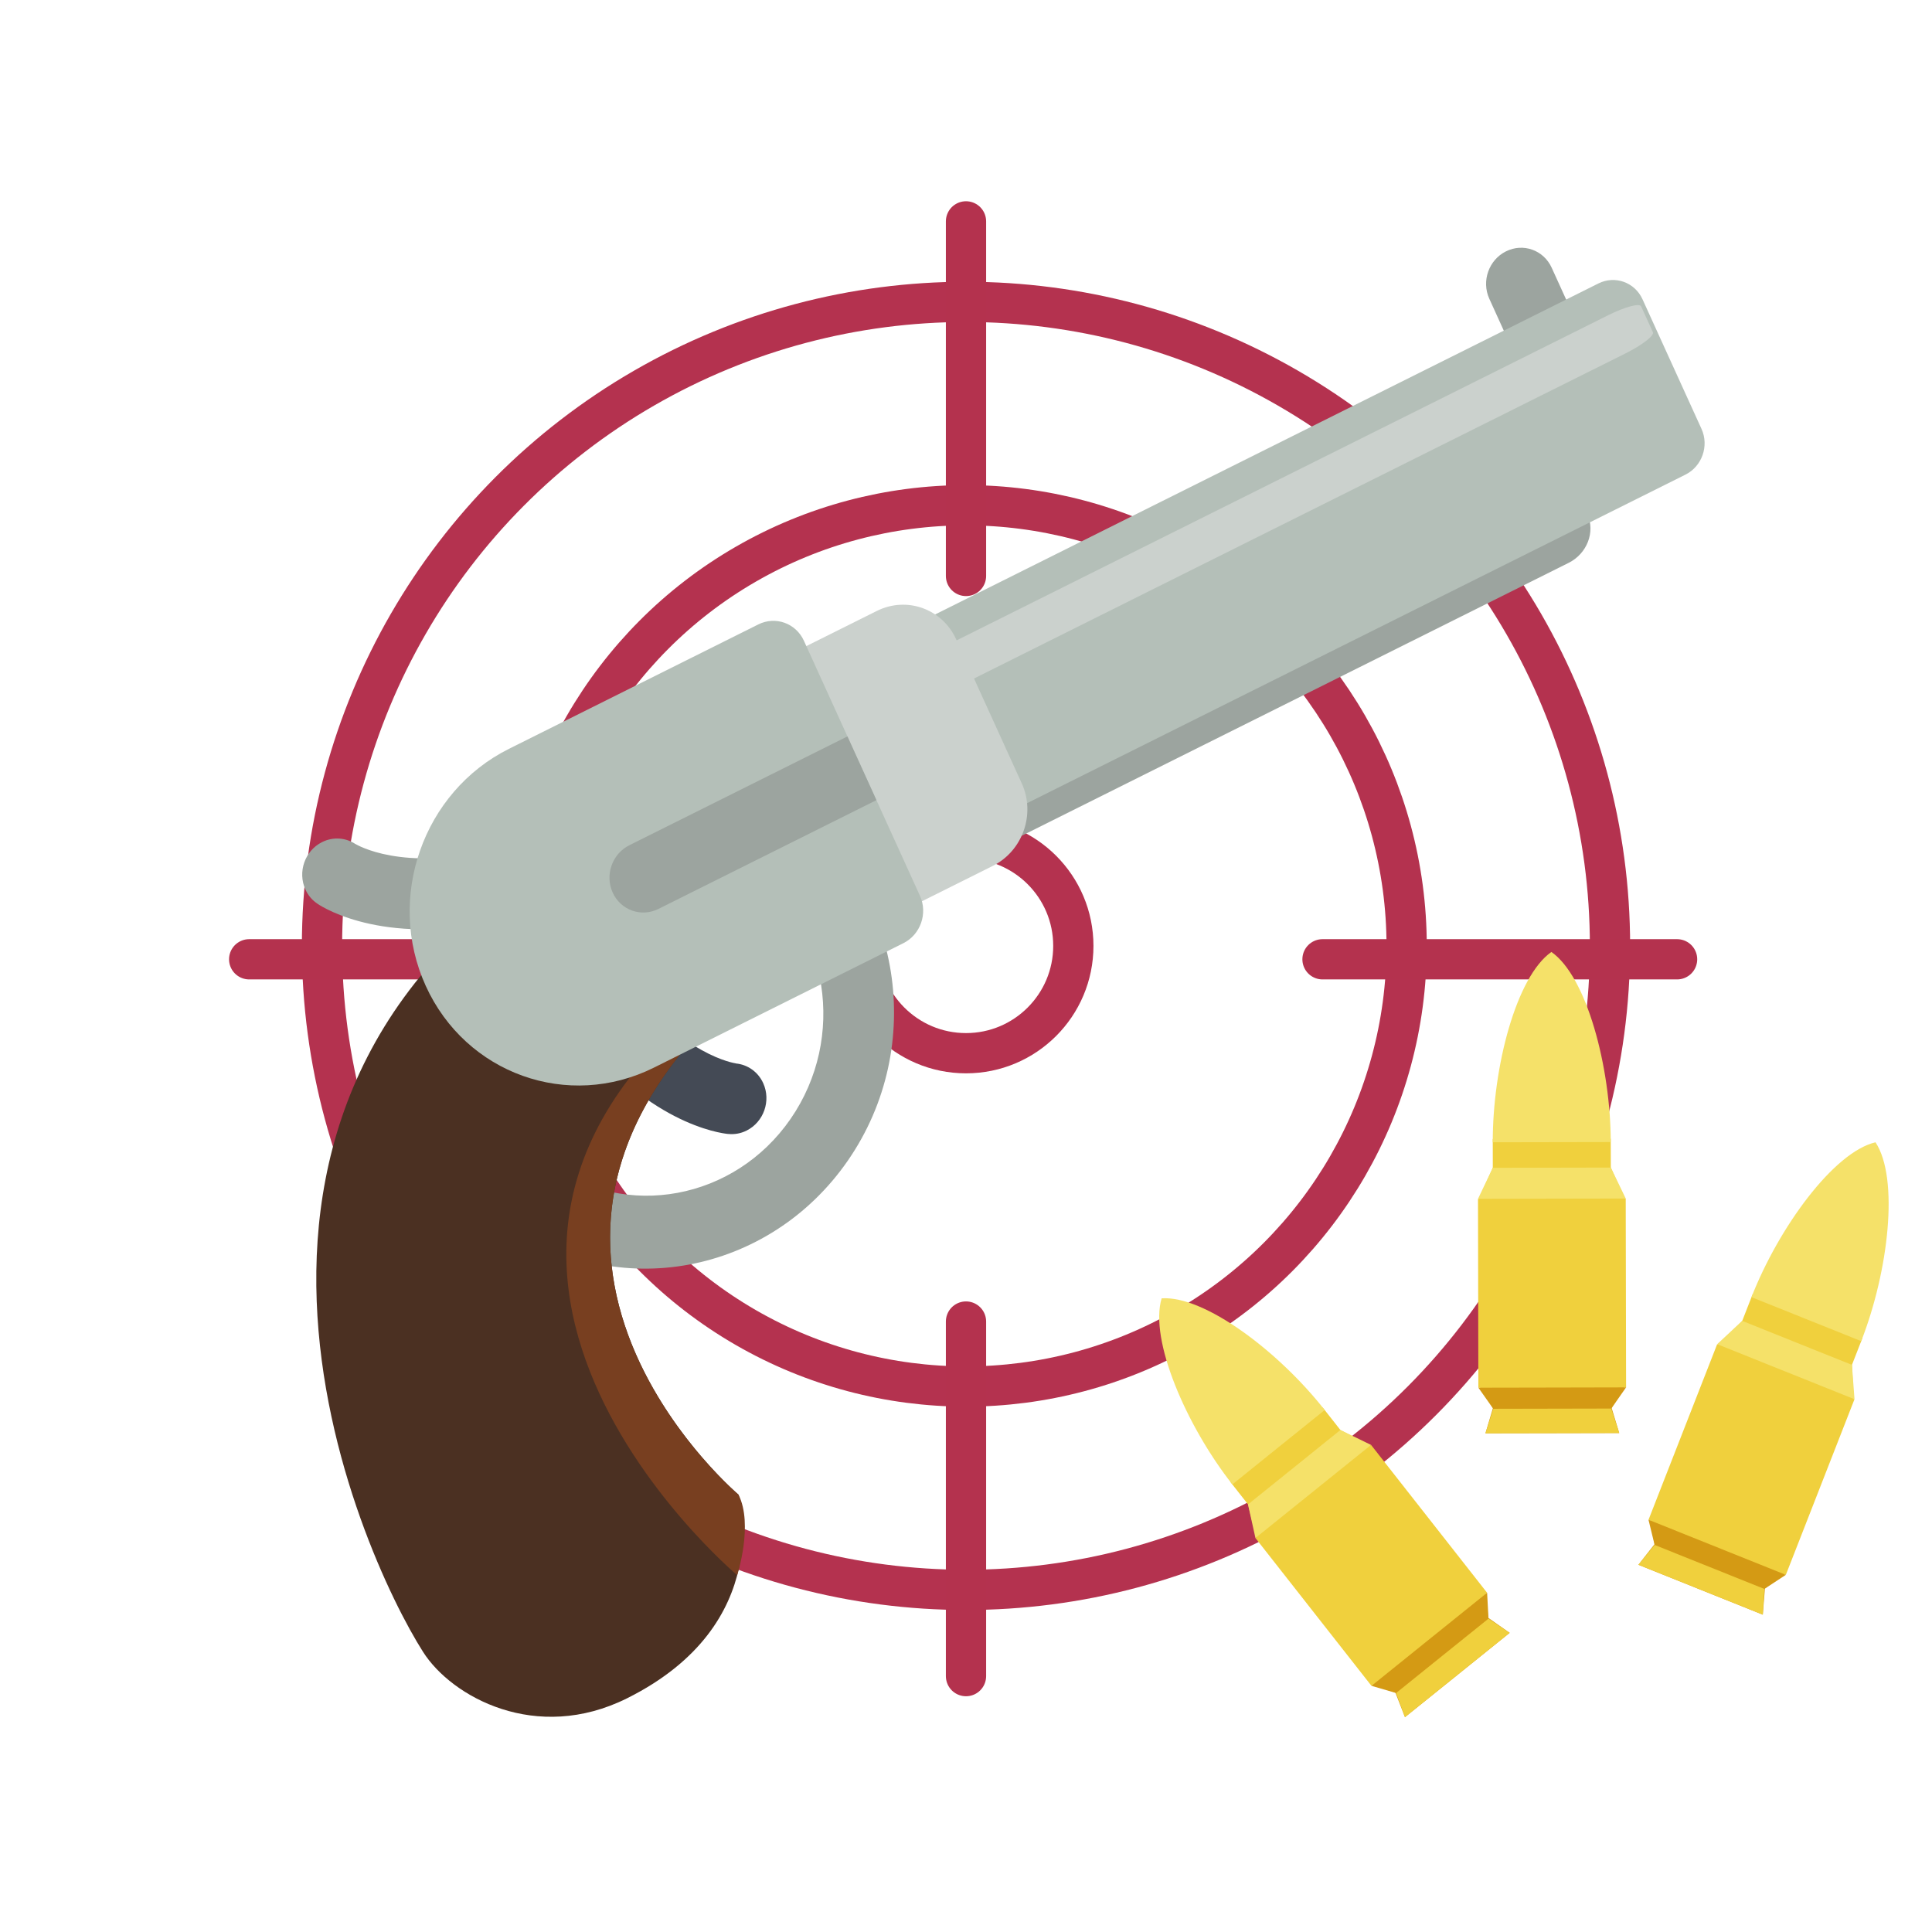 <svg xmlns="http://www.w3.org/2000/svg" width="108" height="108" viewBox="0 0 108 108"><title>ic_gun</title><defs><filter id="a" width="107.9%" height="107.3%" x="-4%" y="-3.6%" filterUnits="objectBoundingBox"><feOffset dx="1" dy="2" in="SourceAlpha" result="shadowOffsetOuter1"/><feColorMatrix in="shadowOffsetOuter1" result="shadowMatrixOuter1" values="0 0 0 0 0.294 0 0 0 0 0.188 0 0 0 0 0.132 0 0 0 0.1 0"/><feMerge><feMergeNode in="shadowMatrixOuter1"/><feMergeNode in="SourceGraphic"/></feMerge></filter></defs><g fill="none" fill-rule="evenodd"><g stroke-width="2.25" transform="translate(13.5 12.375)"><circle cx="40.5" cy="40.5" r="24.632" stroke="#B4324F"/><circle cx="40.5" cy="40.5" r="36" stroke="#B4324F"/><circle cx="40.5" cy="40.5" r="6" stroke="#B4324F"/><path stroke="#B4324E" stroke-linecap="round" stroke-linejoin="round" d="M40.5 19.821V0M40.5 81.321V61.5M60.429 41.25H80.25M.429 41.25H20.25"/></g><g filter="url(#a)" transform="translate(4.5 -3.375)"><path fill="#9CA49F" d="M41.9 66.246c-4.406 6.381-12.957 7.967-19.063 3.534l2.313-3.349c4.338 3.148 10.414 2.023 13.545-2.511 3.13-4.533 2.148-10.783-2.19-13.932l2.313-3.348c6.105 4.43 7.488 13.226 3.082 19.606M14.354 48.546l.029.014-.002.005c-.54-.363-1.247-.43-1.877-.116-.96.479-1.379 1.665-.93 2.652.155.34.392.608.675.793l-.003.002c.39.26 3.953 2.478 10.597.82l-.84-3.854c-5.03 1.253-7.544-.255-7.649-.316"/><path fill="#444A55" d="M35.666 60.825l-.032-.007-.001.005c.646.06 1.238.457 1.531 1.101.447.984.032 2.171-.931 2.652-.333.166-.684.223-1.021.187l.001.003c-.463-.044-4.617-.585-8.744-6.094l3.057-2.46c3.126 4.169 6.02 4.594 6.14 4.613"/><path fill="#9CA49F" d="M78.684 15.426c-.961.48-1.38 1.665-.93 2.652l1.331 2.929 3.487-1.74-1.333-2.928c-.45-.987-1.593-1.393-2.555-.913M80.57 29.276L48.936 45.06l1.622 3.562L82.19 32.838c1.028-.513 1.496-1.726 1.049-2.71-.45-.986-1.643-1.365-2.67-.852"/><path fill="#4B3022" d="M27.398 48.304l13.264 4.93c-23.909 15.58-4.878 31.694-4.878 31.694s2.12 7.215-6.225 11.38c-5.089 2.539-9.807-.078-11.405-2.584-3.512-5.512-15.436-31.647 9.244-45.42"/><path fill="#FEFEFE" d="M24.38 50.212c.105-.07.203-.143.307-.214-.104.07-.206.145-.306.214"/><path fill="#783F20" d="M35.783 84.928c.844 1.675-.074 4.5-.074 4.5s-22.438-18.875 1.47-34.455l-12.798-4.762c.104-.07.201-.142.306-.214l.002-.001c.021-.013.038-.025.054-.037.797-.553 1.644-1.086 2.545-1.594l.019-.01c.029-.018.06-.033.09-.051l13.265 4.93c-1.117.73-2.143 1.46-3.08 2.188l-.271.213c-1.258.998-2.35 1.993-3.298 2.98-.984 1.026-1.812 2.049-2.497 3.057-.68 1.002-1.226 1.992-1.651 2.965-.616 1.416-.984 2.8-1.15 4.136-.4 3.183.328 6.1 1.442 8.551 2.112 4.629 5.626 7.604 5.626 7.604"/><path fill="#B4BFB8" d="M41.633 51.403l-4.083-8.968c-.432-.95-.031-2.095.898-2.557L83.852 17.22c.928-.462 2.03-.068 2.463.88l3.3 7.25c.432.949.03 2.094-.897 2.557L41.633 51.403z"/><path fill="#CBD1CD" d="M38.29 44.622l-.816-1.79c-.085-.19.597-.72 1.525-1.181l45.404-22.657c.927-.464 1.75-.685 1.836-.496l.659 1.448c.086.188-.597.718-1.524 1.181L38.29 44.622z"/><path fill="#CBD1CD" d="M42.58 53.482l-5.078-11.153c-.779-1.71-.055-3.776 1.618-4.61l4.393-2.191c1.672-.834 3.66-.125 4.438 1.587l3.667 8.054c.78 1.711.055 3.775-1.618 4.609l-7.42 3.704z"/><path fill="#B4BFB8" d="M36.887 36.282l-13.935 6.953c-4.807 2.4-6.891 8.334-4.652 13.253 2.238 4.917 7.956 6.963 12.763 4.564L44.998 54.1c.962-.48 1.376-1.669.928-2.65L39.44 37.195c-.45-.985-1.59-1.394-2.552-.914"/><path fill="#9CA49F" d="M29.682 48.623c-.962.48-1.38 1.663-.932 2.65.447.982 1.593 1.392 2.553.913l12.19-6.083-1.621-3.562-12.19 6.082z"/><g><path fill="#F0D03D" d="M65.855 82.13l-2.582 2.078 1.134 1.444 2.582-2.078 2.582-2.08-1.134-1.443z"/><path fill="#F0D03D" d="M77.553 90.473l.077-.063-.098-.123-6.315-8.046-.074-.094-.043.034-1.67-.866-2.583 2.078-2.582 2.079.456 1.845-.042.033 6.391 8.142.097.123.077-.062 1.298.463 2.582-2.08 2.582-2.077z"/><path fill="#D49A14" d="M77.705 91.82l-.074-1.41-3.233 2.602-3.23 2.603 1.34.39.531 1.36 2.927-2.356 2.926-2.357z"/><path fill="#F5E169" d="M59.436 73.953c-.695 2.316 1.369 7.112 3.953 10.402l2.58-2.08 2.583-2.078c-2.583-3.29-6.73-6.408-9.116-6.244M69.428 81.313l-2.58 2.08-2.583 2.079.415 1.879 3.231-2.602 3.233-2.602z"/><path fill="#F0D03D" d="M77.706 91.859l-2.583 2.078-2.58 2.079.496 1.349 2.927-2.356 2.926-2.357zM81.243 65.036l-3.297.007.003 1.845 3.3-.007 3.297-.007-.004-1.844z"/><path fill="#F0D03D" d="M85.301 78.932h.1l-.002-.16-.02-10.278v-.12h-.055l-.779-1.731-3.298.007-3.299.006-.772 1.734h-.055l.02 10.4.001.159.098-.001.735 1.179 3.298-.007 3.3-.006z"/><path fill="#D49A14" d="M84.593 80.084l.806-1.153-4.127.009-4.129.008.81 1.149-.416 1.4 3.738-.007 3.74-.008z"/><path fill="#F5E169" d="M81.223 54.59c-1.965 1.378-3.285 6.436-3.277 10.639l3.299-.006 3.297-.006c-.007-4.204-1.347-9.257-3.319-10.627M84.545 66.643l-3.299.007-3.298.007-.827 1.733 4.13-.008 4.13-.008z"/><path fill="#F0D03D" d="M84.572 80.114l-3.299.007-3.298.007-.437 1.369 3.737-.008 3.74-.008zM95.544 74.943l-3.067-1.23-.67 1.716 3.067 1.229 3.067 1.23.67-1.716z"/><path fill="#F0D03D" d="M94.238 89.373l.092.036.058-.147 3.735-9.557.044-.112-.05-.02-.092-1.9-3.067-1.23-3.067-1.23-1.35 1.322-.05-.02-3.78 9.669-.058.148.091.037.252 1.37 3.065 1.229 3.068 1.23z"/><path fill="#D49A14" d="M93.16 90.177l1.17-.767-3.839-1.54-3.839-1.54.334 1.372-.897 1.146 3.476 1.394 3.477 1.394z"/><path fill="#F5E169" d="M99.341 65.23c-2.33.544-5.404 4.75-6.932 8.656l3.067 1.23 3.067 1.23c1.528-3.91 2.128-9.104.798-11.117M98.025 77.673l-3.067-1.23-3.066-1.23-1.402 1.302 3.84 1.539 3.838 1.539z"/><path fill="#F0D03D" d="M93.13 90.198l-3.067-1.23-3.068-1.23-.906 1.109 3.476 1.394 3.477 1.394z"/></g></g></g></svg>